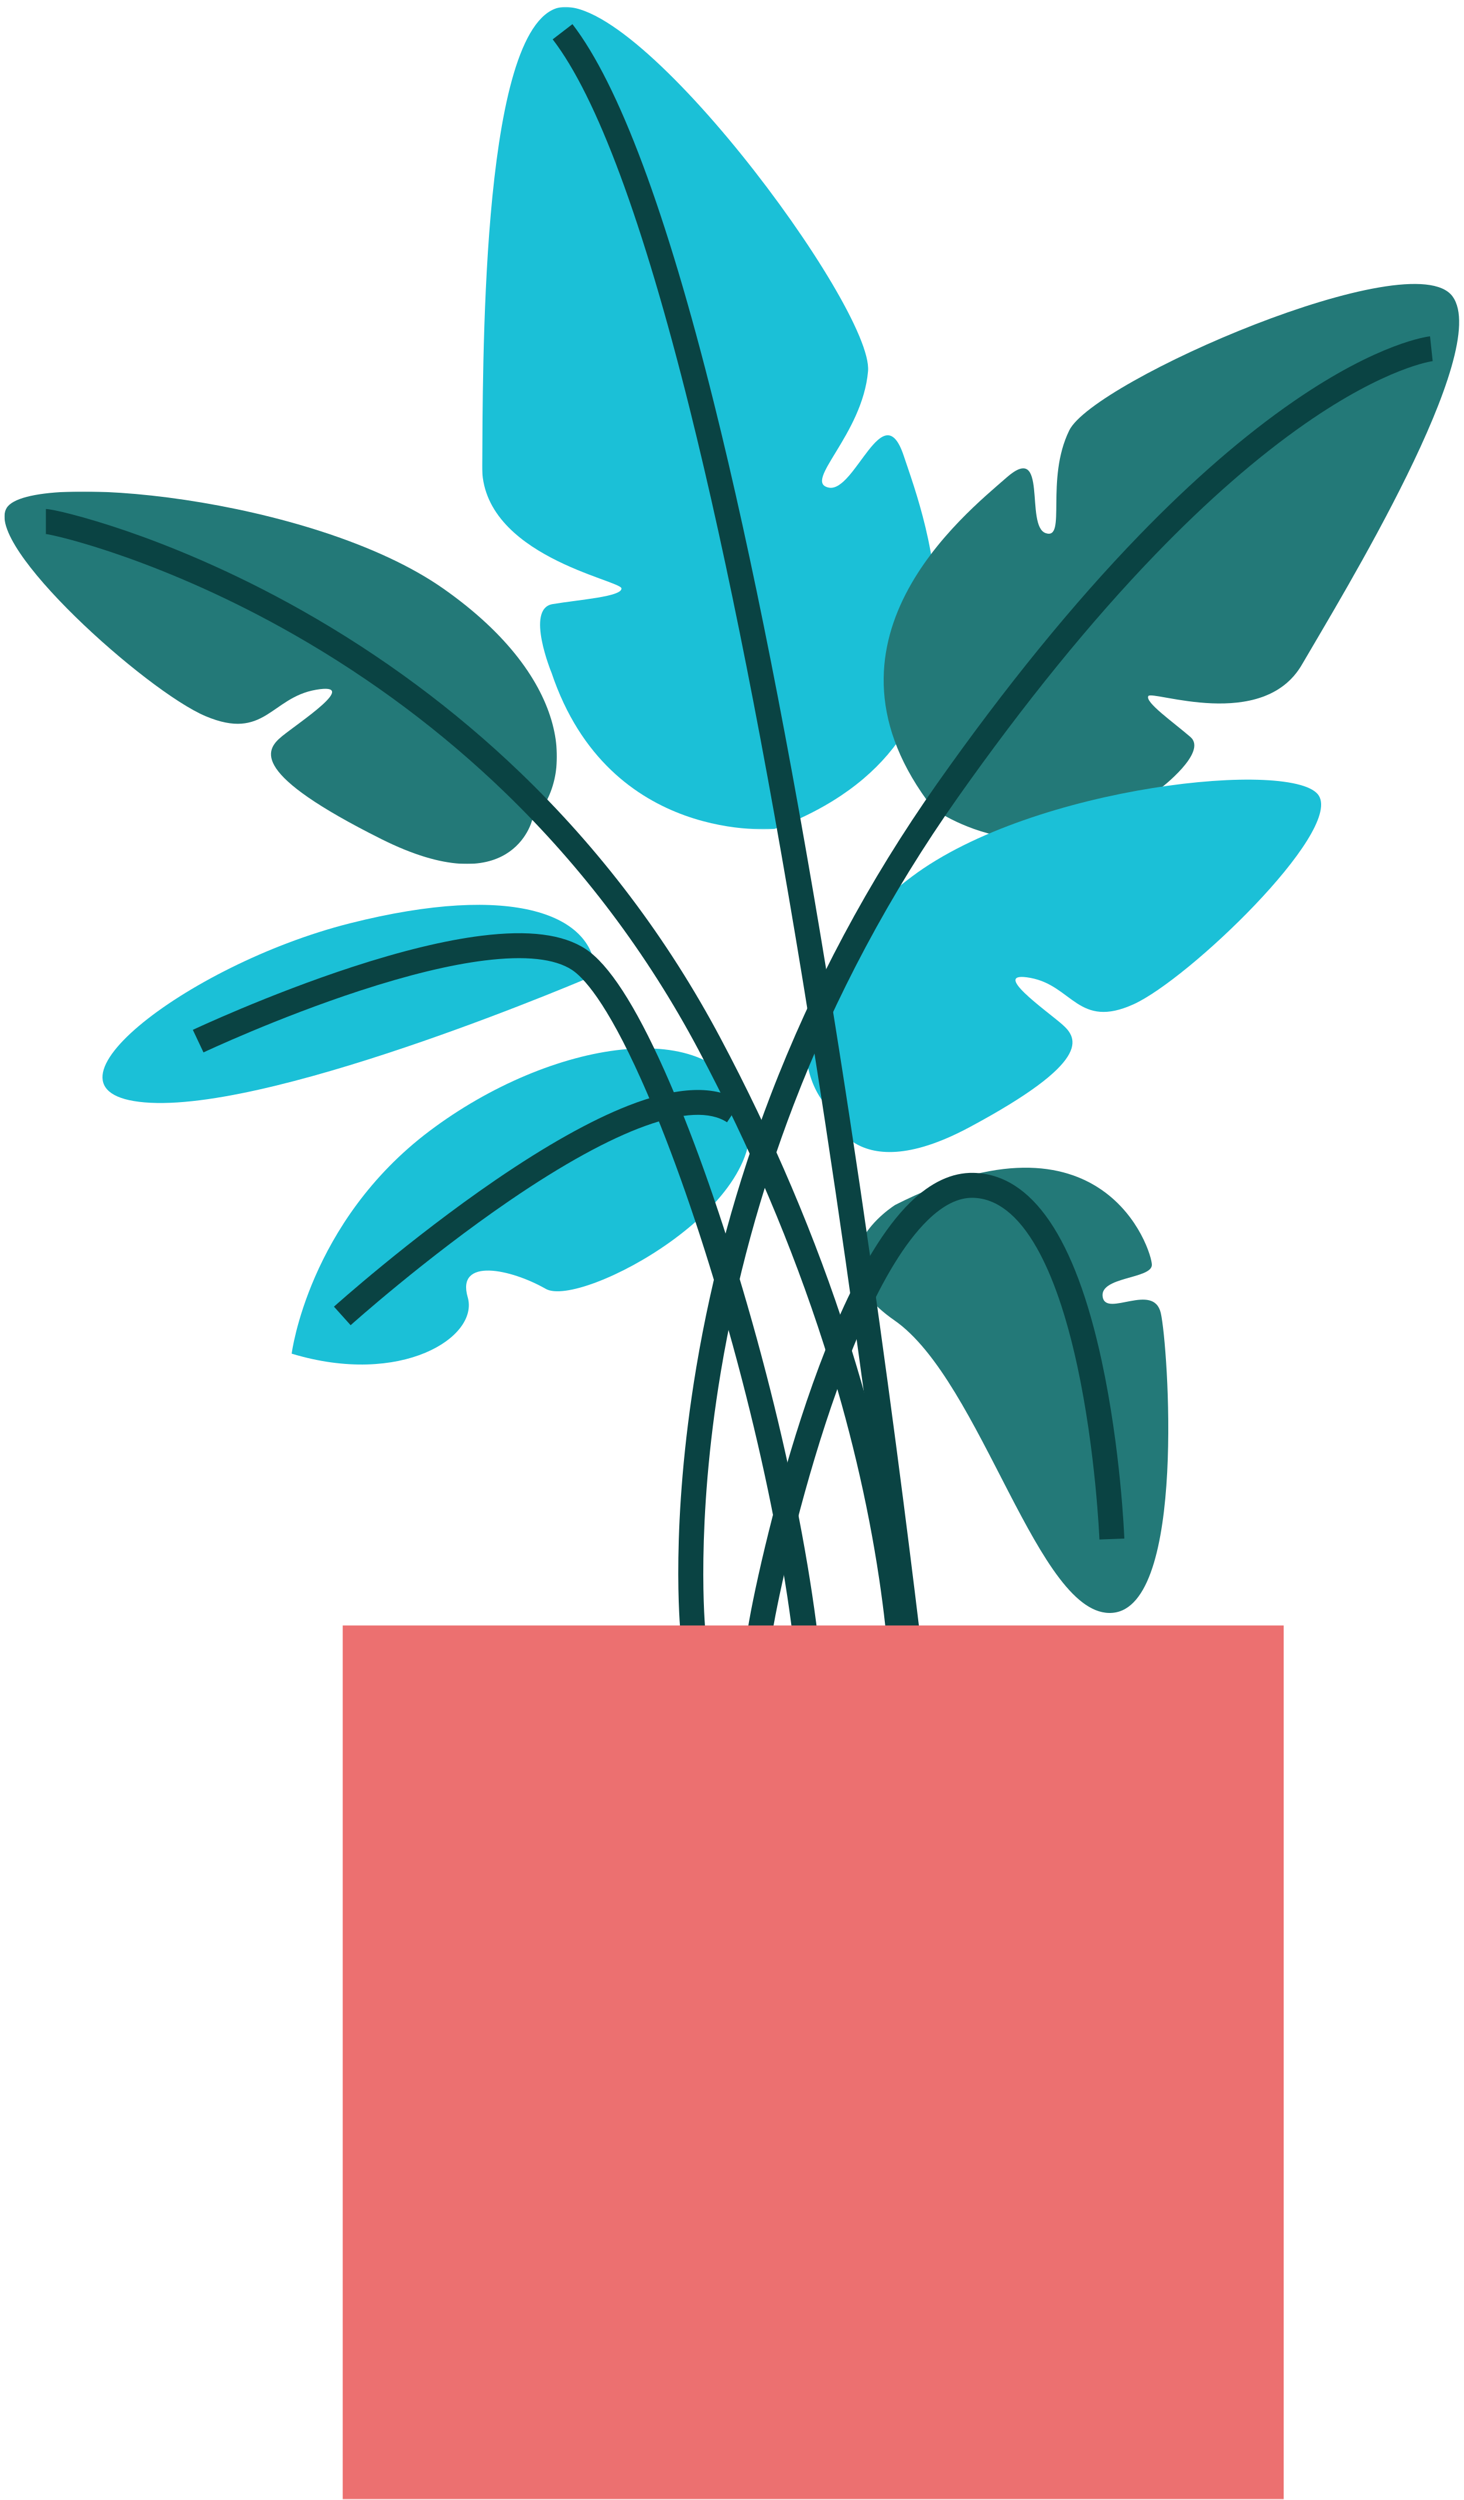 <svg viewBox="-16.299 -58.675 1409.599 2405.675" xmlns="http://www.w3.org/2000/svg" xmlns:xlink="http://www.w3.org/1999/xlink" overflow="visible" width="1409.599px" height="2405.675px"><defs><polygon id="masterelementstall-vase-plantplant-5-path-1" points="0.857 0.375 438.325 0.375 438.325 791.798 0.857 791.798"></polygon><polygon id="masterelementstall-vase-plantplant-5-path-3" points="0 0.693 531.915 0.693 531.915 359.093 0 359.093"></polygon><polygon id="masterelementstall-vase-plantplant-5-path-5" points="0 2399.63 1400.628 2399.63 1400.628 1.005 0 1.005"></polygon></defs><g id="Master/Elements/Tall Vase Plant/Plant 5" stroke="none" stroke-width="1" fill="none" fill-rule="evenodd"><g id="Group-31" transform="translate(-12, -53)"><g id="Group-3" transform="translate(459, 0.63)"><mask id="masterelementstall-vase-plantplant-5-mask-2" fill="#fff"><use xlink:href="#masterelementstall-vase-plantplant-5-path-1"></use></mask><g id="Clip-2"></g><path d="M282.592,791.414 C282.592,791.414 123.595,806.888 67.852,641.428 C67.852,641.428 42.192,579.491 68.737,575.067 C95.281,570.643 135.097,567.989 135.097,560.025 C135.097,552.062 -0.396,528.722 0.866,441.628 C2.128,354.534 -1.485,31.144 70.781,2.237 C143.047,-26.669 377.911,289.495 372.491,350.92 C367.071,412.347 309.259,457.513 334.551,462.933 C359.845,468.352 386.945,372.601 406.818,432.22 C426.691,491.839 510.663,706.172 282.592,791.414" id="Fill-1" fill="#1BC0D7" mask="url(#masterelementstall-vase-plantplant-5-mask-2)"></path></g><path d="M894.018,772.257 C894.018,772.257 1000.2,851.464 1113.125,752.981 C1113.125,752.981 1158.804,718.159 1141.892,703.575 C1124.981,688.992 1097.85,670.058 1101.377,664.175 C1104.905,658.292 1211.571,698.804 1249.254,633.919 C1286.939,569.034 1432.763,331.649 1394.192,279.488 C1355.621,227.327 1048.593,360.799 1025.236,408.492 C1001.878,456.185 1022.972,514.198 1002.589,507.421 C982.206,500.644 1005.357,418.349 964.818,453.925 C924.279,489.502 769.635,612.061 894.018,772.257" id="Fill-4" fill="#237978"></path><g id="Group-8" transform="translate(0, 466.63)"><mask id="masterelementstall-vase-plantplant-5-mask-4" fill="#fff"><use xlink:href="#masterelementstall-vase-plantplant-5-path-3"></use></mask><g id="Clip-7"></g><path d="M507.967,317.202 C507.967,317.202 488.514,398.01 362.815,335.159 C237.115,272.31 250.583,249.863 267.044,236.395 C283.505,222.929 343.361,184.022 299.965,191.504 C256.569,198.986 250.583,240.886 193.719,216.942 C136.856,193 -20.268,52.337 2.178,16.422 C24.624,-19.491 296.972,5.947 422.671,94.237 C548.37,182.524 548.37,278.296 507.967,317.202" id="Fill-6" fill="#237978" mask="url(#masterelementstall-vase-plantplant-5-mask-4)"></path></g><path d="M793.834,1061.12 C793.834,1061.12 811.983,1141.927 929.253,1079.077 C1046.523,1016.227 1033.959,993.781 1018.602,980.313 C1003.245,966.846 947.402,927.939 987.888,935.421 C1028.375,942.903 1033.959,984.803 1087.009,960.86 C1140.06,936.917 1286.648,796.254 1265.707,760.34 C1244.766,724.426 990.68,749.865 873.41,838.154 C756.14,926.442 756.14,1022.213 793.834,1061.12" id="Fill-9" fill="#1BC0D7"></path><path d="M857.679,1153.87 C857.679,1153.87 772.445,1206.388 856.818,1264.932 C941.191,1323.476 995.43,1552.488 1066.889,1546.462 C1138.347,1540.435 1120.267,1288.178 1113.38,1258.045 C1106.492,1227.912 1060.862,1262.349 1057.419,1242.548 C1053.975,1222.746 1104.77,1225.328 1104.77,1211.554 C1104.77,1197.778 1058.28,1052.279 857.679,1153.87" id="Fill-11" fill="#237978"></path><path d="M276.531,1297.034 C276.531,1297.034 292.52,1170.718 409.243,1082.776 C525.966,994.834 684.261,969.251 714.641,1060.391 C745.021,1151.531 554.747,1253.863 521.169,1234.676 C487.591,1215.488 434.826,1204.296 446.019,1242.67 C457.211,1281.045 382.061,1329.013 276.531,1297.034" id="Fill-13" fill="#1BC0D7"></path><path d="M569.137,932.476 C569.137,932.476 268.536,1061.99 140.62,1055.594 C12.705,1049.199 174.198,922.882 332.493,882.909 C490.789,842.935 569.137,874.914 569.137,932.476" id="Fill-15" fill="#1BC0D7"></path><path d="M651,1566.036 C650.568,1561.854 640.711,1461.883 666.085,1310.448 C680.964,1221.655 704.975,1133.672 737.45,1048.943 C778.043,943.036 832.05,841.944 897.971,748.473 C963.678,655.307 1029.246,574.797 1092.855,509.18 C1143.946,456.476 1193.941,413.16 1241.454,380.436 C1323.724,323.774 1370.635,318.198 1372.592,317.988 L1375.148,341.851 C1374.781,341.896 1330.47,347.698 1252.323,402.102 C1206.318,434.13 1157.807,476.455 1108.134,527.904 C1046.007,592.251 981.897,671.116 917.584,762.305 C852.808,854.153 799.742,953.481 759.86,1057.532 C727.957,1140.769 704.37,1227.197 689.755,1314.414 C664.913,1462.673 674.771,1562.578 674.873,1563.569 L651,1566.036 Z" id="Fill-17" fill="#0A4343"></path><path d="M876.58,1717.655 L852.729,1714.982 C852.812,1714.238 860.842,1638.374 842.15,1513.428 C831.173,1440.056 813.265,1364.361 788.923,1288.444 C758.491,1193.54 717.861,1098.016 668.157,1004.526 C619.045,912.151 556.322,828.805 481.728,756.804 C421.515,698.683 353.455,647.759 279.442,605.447 C154.202,533.848 50.452,509.36 39.126,508.14 C39.453,508.175 39.703,508.172 39.877,508.172 L39.877,484.172 C45.575,484.172 76.249,491.197 117.082,505.194 C156.218,518.61 217.407,542.817 286.666,581.948 C363.197,625.187 433.599,677.405 495.918,737.152 C573.427,811.461 638.505,897.629 689.347,993.26 C739.851,1088.253 781.121,1185.352 812.015,1281.861 C836.754,1359.14 854.933,1436.226 866.051,1510.977 C885.044,1638.7 876.933,1714.491 876.58,1717.655" id="Fill-19" fill="#0A4343"></path><path d="M868.435,1662.638 C868.056,1659.171 829.786,1311.616 768.681,938.222 C732.82,719.082 696.233,534.083 659.937,388.364 C614.871,207.435 570.429,87.597 527.846,32.181 L546.876,17.558 C591.485,75.611 637.364,198.431 683.236,382.605 C719.692,528.972 756.414,714.637 792.382,934.442 C853.584,1308.453 891.913,1656.555 892.292,1660.028 L868.435,1662.638 Z" id="Fill-21" fill="#0A4343"></path><path d="M790.245,1685.177 L766.253,1684.619 C768.622,1582.697 738.462,1412.673 687.538,1240.9 C663.923,1161.236 638.28,1089.7 613.385,1034.025 C579.042,957.223 556.731,934.478 546.487,927.757 C529.84,916.831 501.425,913.783 462.034,918.696 C428.945,922.822 388.663,932.587 342.305,947.718 C262.755,973.682 192.329,1006.794 191.627,1007.125 L181.38,985.423 C182.094,985.086 253.694,951.412 334.642,924.973 C382.495,909.343 424.322,899.223 458.959,894.893 C504.851,889.158 537.792,893.343 559.655,907.691 C581.751,922.192 607.201,961.401 635.294,1024.228 C660.615,1080.852 686.638,1153.417 710.549,1234.078 C762.133,1408.08 792.67,1580.931 790.245,1685.177" id="Fill-23" fill="#0A4343"></path><path d="M333.299,1269.651 L317.253,1251.803 C317.972,1251.157 390.15,1186.469 472.657,1130.05 C521.478,1096.668 564.441,1072.582 600.352,1058.462 C648.034,1039.713 684.557,1038.321 708.907,1054.323 L695.727,1074.38 C663.126,1052.957 588.717,1079.764 486.204,1149.862 C404.996,1205.392 334.007,1269.015 333.299,1269.651" id="Fill-25" fill="#0A4343"></path><path d="M737.882,1577.546 L713.882,1577.546 C713.882,1562.504 731.672,1475.435 757.022,1390.958 C781.607,1309.029 821.519,1200.989 872.044,1151.551 C891.831,1132.189 912.33,1122.6 932.991,1123.049 C989.224,1124.272 1030.742,1185.046 1056.394,1303.684 C1074.733,1388.502 1078.122,1471.475 1078.257,1474.966 L1054.275,1475.897 C1054.243,1475.06 1050.809,1391.278 1032.879,1308.492 C1022.49,1260.529 1009.381,1222.399 993.915,1195.159 C976.07,1163.73 955.397,1147.542 932.47,1147.043 C918.518,1146.75 903.847,1154.019 888.857,1168.678 C800.161,1255.415 737.895,1556.302 737.882,1577.546" id="Fill-27" fill="#0A4343"></path><mask id="masterelementstall-vase-plantplant-5-mask-6" fill="#fff"><use xlink:href="#masterelementstall-vase-plantplant-5-path-5"></use></mask><g id="Clip-30"></g><polygon id="Fill-29" fill="#EC7070" mask="url(#masterelementstall-vase-plantplant-5-mask-6)" points="325.678 2399.63 1231.678 2399.63 1231.678 1558.63 325.678 1558.63"></polygon></g></g></svg>